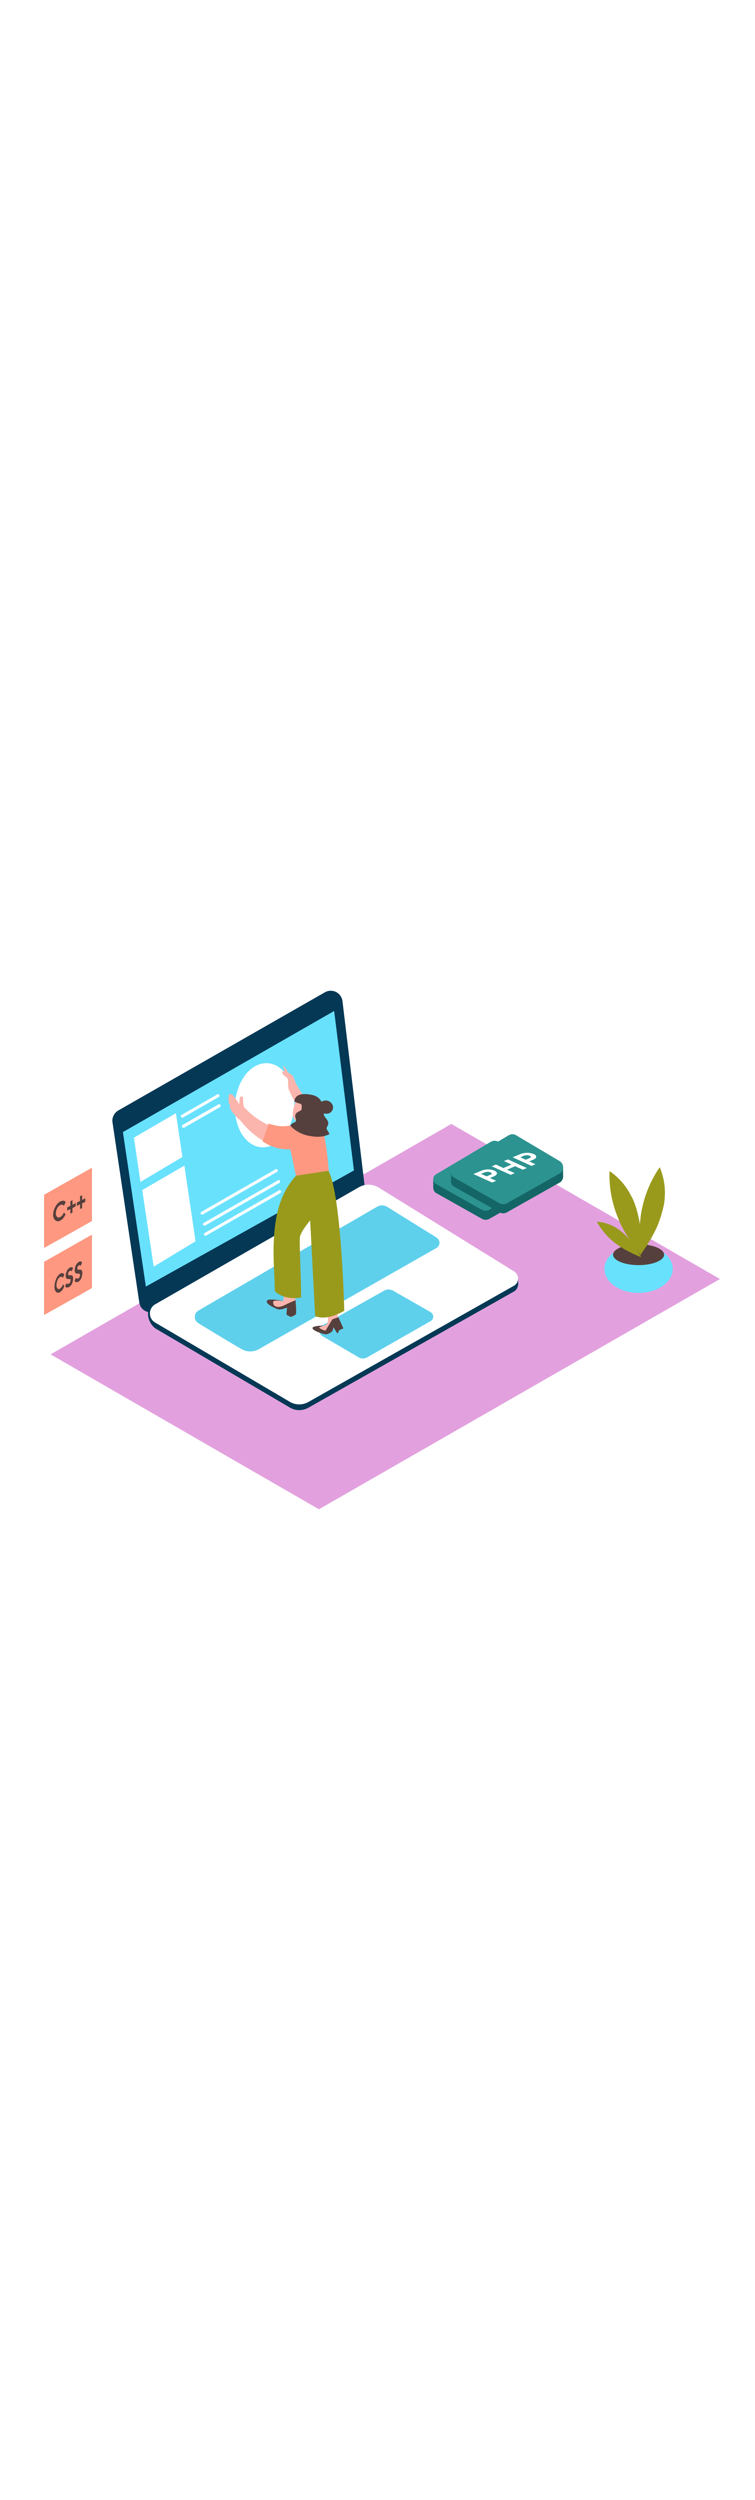 <svg version="1.1" id="Layer_1" xmlns="http://www.w3.org/2000/svg" xmlns:xlink="http://www.w3.org/1999/xlink" x="0px" y="0px" viewBox="0 0 500 500" style="width: 151px;" xml:space="preserve" data-imageid="coding-2-91" imageName="Coding 2" class="illustrations_image">
<style type="text/css">
	.st0_coding-2-91{fill:#E2A1DE;}
	.st1_coding-2-91{opacity:0.32;fill:url(#SVGID_1_);enable-background:new    ;}
	.st2_coding-2-91{opacity:0.32;fill:url(#SVGID_00000066474903661819527550000007318845125405433512_);enable-background:new    ;}
	.st3_coding-2-91{opacity:0.32;fill:url(#SVGID_00000143586776001682224240000012624655364116180377_);enable-background:new    ;}
	.st4_coding-2-91{fill:#053855;}
	.st5_coding-2-91{fill:#68E1FD;}
	.st6_coding-2-91{fill:#FFFFFF;}
	.st7_coding-2-91{opacity:0.1;fill:#053855;enable-background:new    ;}
	.st8_coding-2-91{fill:#56403D;}
	.st9_coding-2-91{fill:#999A1C;}
	.st10_coding-2-91{fill:#146666;}
	.st11_coding-2-91{fill:#2C9390;}
	.st12_coding-2-91{fill:#FE9881;}
	.st13_coding-2-91{fill:#FBB5AD;}
</style>
<path id="Base_coding-2-91" class="st0_coding-2-91" d="M33.5,319.1l177.7,102.6l265.6-152.5L298.9,166.5L33.5,319.1z"/>
<g id="Shadow_coding-2-91">
	
		<linearGradient id="SVGID_1_-coding-2-91" gradientUnits="userSpaceOnUse" x1="299.047" y1="-696.665" x2="315.927" y2="-720.255" gradientTransform="matrix(1 0 0 1 0 932.07)">
		<stop offset="0" style="stop-color:#56403D;stop-opacity:0"/>
		<stop offset="0.98" style="stop-color:#56403D"/>
	</linearGradient>
	<path class="st1_coding-2-91" d="M306.6,198.9c-12.4,7.8-24.2,14.7-36,21.8c12.1,6.7,28.9,16.2,37.1,21.3c8.1-4.3,35.6-19.9,45.5-28&#10;&#9;&#9;L306.6,198.9z"/>
	
		<linearGradient id="SVGID_00000099649611686025533230000001320967404094157478_-coding-2-91" gradientUnits="userSpaceOnUse" x1="394.22" y1="-641.21" x2="408.56" y2="-661.24" gradientTransform="matrix(1 0 0 1 0 932.07)">
		<stop offset="0" style="stop-color:#56403D;stop-opacity:0"/>
		<stop offset="0.98" style="stop-color:#56403D"/>
	</linearGradient>
	<path style="opacity:0.32;fill:url(#SVGID_00000099649611686025533230000001320967404094157478_);enable-background:new    ;" d="&#10;&#9;&#9;M400.7,259.9c-10.5,6.6-20.6,12.5-30.6,18.5c10.3,5.7,24.5,13.7,31.5,18.1c6.9-3.7,30.2-16.9,38.6-23.8L400.7,259.9z"/>
	
		<linearGradient id="SVGID_00000095297563543291845670000006458294052344066451_-coding-2-91" gradientUnits="userSpaceOnUse" x1="120.147" y1="-569.349" x2="155.627" y2="-618.909" gradientTransform="matrix(1 0 0 1 0 932.07)">
		<stop offset="0" style="stop-color:#56403D;stop-opacity:0"/>
		<stop offset="0.98" style="stop-color:#56403D"/>
	</linearGradient>
	<path style="opacity:0.32;fill:url(#SVGID_00000095297563543291845670000006458294052344066451_);enable-background:new    ;" d="&#10;&#9;&#9;M151.2,385.2c17.5-9.5,78.9-48.3,96.3-58l-123.4-44.3l-79.1,42.3C63.4,334.8,125.8,369.5,151.2,385.2z"/>
</g>
<g id="Laptop_coding-2-91">
	<path class="st4_coding-2-91" d="M92.2,284.5l-17.7-119c-0.5-3.2,1.1-6.3,3.8-7.9l136.9-78.3c3.7-2.1,8.5-0.8,10.6,2.9c0,0,0,0,0,0&#10;&#9;&#9;c0.5,0.9,0.9,1.9,1,2.9L241.3,206c0.4,3.1-1.1,6.1-3.8,7.7l-133.8,76.5c-3.7,2.1-8.5,0.9-10.6-2.8&#10;&#9;&#9;C92.7,286.5,92.3,285.5,92.2,284.5z"/>
	<polygon class="st5_coding-2-91 targetColor" points="221.3,91.7 81.4,171.9 96.6,274.2 234.4,197.3 &#9;" style="fill: rgb(104, 225, 253);"/>
	<polyline class="st4_coding-2-91" points="343.1,268.4 343.1,273 340.8,275.8 &#9;"/>
	<path class="st4_coding-2-91" d="M250.9,212.5l89.6,55.5c2.6,1.7,3.4,5.1,1.7,7.7c-0.5,0.8-1.1,1.4-1.9,1.8l-136,76.9&#10;&#9;&#9;c-3.9,2.2-8.6,2.2-12.4-0.1l-89.2-52.5c-6.5-5.3-6-15.4,0-15.8l135.2-73.8C241.9,210,246.9,210,250.9,212.5z"/>
	<path class="st6_coding-2-91" d="M250.9,208.7l89.6,55.5c2.6,1.7,3.4,5.1,1.7,7.7c-0.5,0.8-1.1,1.4-1.9,1.8l-136,76.9&#10;&#9;&#9;c-3.9,2.2-8.6,2.2-12.4-0.1l-89.2-52.5c-3.3-1.9-4.4-6.2-2.5-9.5c0.6-1,1.4-1.9,2.5-2.5l135.2-77.7&#10;&#9;&#9;C241.9,206.1,246.9,206.2,250.9,208.7z"/>
	<path class="st5_coding-2-91 targetColor" d="M256.4,221.4l32.8,20.4c1.8,1.2,2.4,3.6,1.3,5.4c-0.4,0.6-0.8,1-1.4,1.4l-117.6,67c-3.6,2.1-8,2.1-11.6,0&#10;&#9;&#9;c-7.6-4.4-20.6-12.3-28.6-17.2c-2.3-1.4-3-4.3-1.6-6.6c0.4-0.7,1-1.3,1.7-1.7c23.8-13.8,101.4-59,118.4-68.8&#10;&#9;&#9;C251.8,220.1,254.4,220.2,256.4,221.4z" style="fill: rgb(104, 225, 253);"/>
	<path class="st5_coding-2-91 targetColor" d="M254.6,276.8l-41.1,23.1c-2,1.1-2.7,3.6-1.5,5.6c0,0,0,0,0,0c0.4,0.6,0.9,1.2,1.5,1.5l24.1,14.1&#10;&#9;&#9;c1.7,1,3.8,1,5.5,0l42-24c1.7-0.9,2.3-3,1.4-4.6c-0.3-0.6-0.8-1-1.4-1.4l-25-14.3C258.3,275.9,256.3,275.9,254.6,276.8z" style="fill: rgb(104, 225, 253);"/>
	<path class="st7_coding-2-91" d="M256.4,221.4l32.8,20.4c1.8,1.2,2.4,3.6,1.3,5.4c-0.4,0.6-0.8,1-1.4,1.4l-117.6,67c-3.6,2.1-8,2.1-11.6,0&#10;&#9;&#9;c-7.6-4.4-20.6-12.3-28.6-17.2c-2.3-1.4-3-4.3-1.6-6.6c0.4-0.7,1-1.3,1.7-1.7c23.8-13.8,101.4-59,118.4-68.8&#10;&#9;&#9;C251.8,220.1,254.4,220.2,256.4,221.4z"/>
	<path class="st7_coding-2-91" d="M254.6,276.8l-41.1,23.1c-2,1.1-2.7,3.6-1.5,5.6c0,0,0,0,0,0c0.4,0.6,0.9,1.2,1.5,1.5l24.1,14.1&#10;&#9;&#9;c1.7,1,3.8,1,5.5,0l42-24c1.7-0.9,2.3-3,1.4-4.6c-0.3-0.6-0.8-1-1.4-1.4l-25-14.3C258.3,275.9,256.3,275.9,254.6,276.8z"/>
	<polygon class="st6_coding-2-91" points="88.7,175.6 93,204.9 120.8,188.4 116.5,159.4 &#9;"/>
	<polygon class="st6_coding-2-91" points="94.2,210.3 101.8,261 129.5,244.2 122.1,194.1 &#9;"/>
	<path class="st6_coding-2-91" d="M136.6,240.4l49-28.1c0.5-0.3,0.7-0.9,0.4-1.4c-0.3-0.5-0.9-0.7-1.3-0.4c0,0-0.1,0-0.1,0.1l-49,28.1&#10;&#9;&#9;c-0.5,0.3-0.7,0.9-0.4,1.3c0,0,0,0.1,0.1,0.1C135.5,240.6,136.1,240.7,136.6,240.4L136.6,240.4z"/>
	<path class="st6_coding-2-91" d="M136,233.7l49-28.1c0.5-0.3,0.7-0.9,0.4-1.4c-0.3-0.5-0.9-0.7-1.3-0.4c0,0-0.1,0-0.1,0.1l-49,28.1&#10;&#9;&#9;c-0.5,0.3-0.7,0.9-0.4,1.4S135.5,234,136,233.7z"/>
	<path class="st6_coding-2-91" d="M134.4,226.4l49-28.1c0.5-0.3,0.7-0.9,0.4-1.4c-0.3-0.5-0.9-0.7-1.3-0.4c0,0-0.1,0-0.1,0.1l-49,28.1&#10;&#9;&#9;c-0.5,0.3-0.7,0.9-0.4,1.4S133.9,226.7,134.4,226.4L134.4,226.4z"/>
	<path class="st6_coding-2-91" d="M121.3,162.2l23.5-13.5c0.5-0.3,0.7-0.9,0.4-1.4c-0.3-0.5-0.9-0.7-1.3-0.4c0,0-0.1,0-0.1,0.1l0,0l-23.5,13.5&#10;&#9;&#9;c-0.5,0.3-0.7,0.9-0.4,1.3c0,0,0,0.1,0.1,0.1C120.2,162.3,120.8,162.5,121.3,162.2z"/>
	<path class="st6_coding-2-91" d="M122.1,168.9l23.5-13.5c0.5-0.3,0.7-0.9,0.4-1.4c-0.3-0.5-0.9-0.7-1.4-0.4L121,167.1c-0.5,0.3-0.7,0.9-0.4,1.4&#10;&#9;&#9;C120.9,169.1,121.6,169.2,122.1,168.9z"/>
</g>
<g id="Plant_coding-2-91">
	<ellipse class="st5_coding-2-91 targetColor" cx="422.9" cy="262.5" rx="22.6" ry="15.9" style="fill: rgb(104, 225, 253);"/>
	<ellipse class="st8_coding-2-91" cx="422.9" cy="253.1" rx="16.9" ry="6.9"/>
	<path class="st9_coding-2-91" d="M424,253.3c1.4-1.9,2.7-3.8,4.1-6c1.8-2.8,3.5-5.7,5-8.6c1.4-2.6,2.6-5.4,3.6-8.2c1.1-3.1,2-6.2,2.7-9.4&#10;&#9;&#9;c0.2-0.8,0.3-1.7,0.5-2.5c0-0.4,0.1-0.4,0.1-0.3v-0.7c0.1-1.7,0.3-3.4,0.3-5.1c0.1-5.9-1.1-11.8-3.4-17.3&#10;&#9;&#9;c-6.1,8.9-10.2,18.9-12.1,29.5c-0.1,0.6-0.2,1.3-0.3,1.9c-0.2,1-0.2,1.2-0.2,1.6l-0.2,1.6c-0.1,0.8-0.2,1.6-0.2,2.4&#10;&#9;&#9;c-0.2,3.1-0.4,6.2-0.4,9.4C423.5,245.5,423.7,249.4,424,253.3z M431.2,206.6l1.3-1.4l0,0c-0.1,0.4-0.1,0.8-0.1,1.2&#10;&#9;&#9;C432,206.4,431.6,206.5,431.2,206.6z"/>
	<path class="st9_coding-2-91" d="M424.4,253.6c0.1-2.3,0.2-4.7,0.2-7.2c0-3.3-0.1-6.6-0.5-10c-0.2-3-0.7-5.9-1.4-8.8c-0.7-3.2-1.6-6.3-2.8-9.3&#10;&#9;&#9;c-0.3-0.8-0.6-1.6-1-2.4c-0.2-0.4-0.1-0.3-0.1-0.3l-0.4-0.6c-0.8-1.5-1.6-3-2.5-4.5c-3.1-5-7.3-9.4-12.2-12.7&#10;&#9;&#9;c-0.4,10.7,1.6,21.4,5.8,31.4c0.2,0.6,0.5,1.2,0.7,1.8l0.7,1.5l0.7,1.4c0.4,0.7,0.7,1.4,1.1,2.1c1.5,2.8,3.1,5.4,4.8,8.1&#10;&#9;&#9;C419.8,247.2,422.1,250.4,424.4,253.6z M405.3,210.4c0.1-0.6,0.2-1.2,0.3-1.8l0,0c0.1,0.4,0.3,0.8,0.6,1.1&#10;&#9;&#9;C405.8,209.8,405.5,210.1,405.3,210.4L405.3,210.4z"/>
	<path class="st9_coding-2-91" d="M424.5,254.7c-0.7-1.3-1.4-2.6-2.3-4c-1.1-1.8-2.2-3.5-3.5-5.2c-1.1-1.5-2.3-3-3.6-4.3&#10;&#9;&#9;c-1.4-1.5-2.9-2.9-4.5-4.1l-1.3-1c-0.2-0.1-0.2-0.1-0.1-0.1l-0.4-0.2c-0.9-0.6-1.8-1.1-2.8-1.6c-3.3-1.7-7-2.7-10.7-2.9&#10;&#9;&#9;c3.3,5.9,7.8,11,13.3,15l1,0.7l0.8,0.6l0.9,0.5l1.3,0.8c1.7,1,3.4,1.9,5.2,2.8C420,252.8,422.3,253.8,424.5,254.7z M400.2,237.7&#10;&#9;&#9;c-0.1-0.4-0.3-0.7-0.4-1.1l0,0c0.2,0.2,0.4,0.3,0.7,0.4C400.4,237.2,400.3,237.4,400.2,237.7L400.2,237.7z"/>
	<path class="st9_coding-2-91" d="M424,253.3c1.4-1.9,2.7-3.8,4.1-6c1.8-2.8,3.5-5.7,5-8.6c1.4-2.6,2.6-5.4,3.6-8.2c1.1-3.1,2-6.2,2.7-9.4&#10;&#9;&#9;c0.2-0.8,0.3-1.7,0.5-2.5c0-0.4,0.1-0.4,0.1-0.3v-0.7c0.1-1.7,0.3-3.4,0.3-5.1c0.1-5.9-1.1-11.8-3.4-17.3&#10;&#9;&#9;c-6.1,8.9-10.2,18.9-12.1,29.5c-0.1,0.6-0.2,1.3-0.3,1.9c-0.2,1-0.2,1.2-0.2,1.6l-0.2,1.6c-0.1,0.8-0.2,1.6-0.2,2.4&#10;&#9;&#9;c-0.2,3.1-0.4,6.2-0.4,9.4C423.5,245.5,423.7,249.4,424,253.3z"/>
	<path class="st9_coding-2-91" d="M424.4,253.6c0.1-2.3,0.2-4.7,0.2-7.2c0-3.3-0.1-6.6-0.5-10c-0.2-3-0.7-5.9-1.4-8.8c-0.7-3.2-1.6-6.3-2.8-9.3&#10;&#9;&#9;c-0.3-0.8-0.6-1.6-1-2.4c-0.2-0.4-0.1-0.3-0.1-0.3l-0.4-0.6c-0.8-1.5-1.6-3-2.5-4.5c-3.1-5-7.3-9.4-12.2-12.7&#10;&#9;&#9;c-0.4,10.7,1.6,21.4,5.8,31.4c0.2,0.6,0.5,1.2,0.7,1.8l0.7,1.5l0.7,1.4c0.4,0.7,0.7,1.4,1.1,2.1c1.5,2.8,3.1,5.4,4.8,8.1&#10;&#9;&#9;C419.8,247.2,422.1,250.4,424.4,253.6z"/>
	<path class="st9_coding-2-91" d="M424.5,254.7c-0.7-1.3-1.4-2.6-2.3-4c-1.1-1.8-2.2-3.5-3.5-5.2c-1.1-1.5-2.3-3-3.6-4.3&#10;&#9;&#9;c-1.4-1.5-2.9-2.9-4.5-4.1l-1.3-1c-0.2-0.1-0.2-0.1-0.1-0.1l-0.4-0.2c-0.9-0.6-1.8-1.1-2.8-1.6c-3.3-1.7-7-2.7-10.7-2.9&#10;&#9;&#9;c3.3,5.9,7.8,11,13.3,15l1,0.7l0.8,0.6l0.9,0.5l1.3,0.8c1.7,1,3.4,1.9,5.2,2.8C420,252.8,422.3,253.8,424.5,254.7z"/>
</g>
<g id="Code_coding-2-91">
	<path class="st10_coding-2-91" d="M288.7,205.9l36.4-21.6c1.5-0.9,3.4-0.9,4.9,0l28.8,17.1c2.3,1.4,3,4.3,1.7,6.6c-0.4,0.7-1,1.3-1.7,1.7&#10;&#9;&#9;l-34.8,19.7c-1.5,0.8-3.2,0.8-4.7,0l-30.4-17.1c-1.8-1-2.4-3.2-1.5-5c0,0,0,0,0,0C287.6,206.7,288.1,206.3,288.7,205.9z"/>
	<polygon class="st10_coding-2-91" points="286.9,209 286.9,203.1 291,204.4 289.8,209.2 &#9;"/>
	<polygon class="st10_coding-2-91" points="361,205.1 361,199.5 357.6,201.2 359.2,204.4 &#9;"/>
	<path class="st11_coding-2-91" d="M288.7,199.9l36.4-21.6c1.5-0.9,3.4-0.9,4.9,0l28.8,17.1c2.3,1.4,3,4.3,1.6,6.6c-0.4,0.7-1,1.3-1.7,1.7&#10;&#9;&#9;l-34.8,19.7c-1.5,0.8-3.2,0.8-4.7,0l-30.4-17.1c-1.8-1-2.4-3.2-1.4-5C287.6,200.7,288.1,200.3,288.7,199.9z"/>
	<polygon class="st6_coding-2-91" points="319.8,192.4 323.9,190.6 332.5,207.3 328.4,209 &#9;"/>
	<path class="st6_coding-2-91" d="M339.8,196.6c1.9,0,3.7,0.3,5.5,1c1.4,0.6,2.2,1.4,2.2,2.4s-0.8,1.8-2.3,2.4c-3.6,1.3-7.5,1.2-11-0.1&#10;&#9;&#9;c-1.4-0.6-2.1-1.4-2.2-2.4s0.7-1.8,2.3-2.4C336,196.8,337.9,196.5,339.8,196.6z M342.9,200c0-0.4-0.3-0.7-1-1&#10;&#9;&#9;c-0.7-0.3-1.5-0.5-2.3-0.5c-0.8,0-1.6,0.1-2.3,0.4c-0.7,0.3-1,0.6-1,1s0.3,0.7,1,1c0.7,0.3,1.5,0.5,2.3,0.5c0.8,0,1.6-0.1,2.4-0.4&#10;&#9;&#9;C342.7,200.7,343,200.4,342.9,200"/>
	<path class="st6_coding-2-91" d="M320.5,199.7c0,1-0.8,1.8-2.3,2.4c-3.6,1.3-7.5,1.2-11-0.1c-1.4-0.7-2.1-1.4-2.2-2.4s0.8-1.8,2.3-2.4&#10;&#9;&#9;c3.6-1.3,7.5-1.2,11,0.1C319.8,198,320.5,198.8,320.5,199.7z M310.4,200.7c0.7,0.3,1.5,0.5,2.3,0.5c0.8,0,1.6-0.1,2.3-0.4&#10;&#9;&#9;c0.7-0.3,1-0.6,1-1s-0.3-0.7-1-1c-1.5-0.6-3.1-0.6-4.6-0.1c-0.7,0.3-1,0.6-1,1S309.7,200.4,310.4,200.7"/>
	<path class="st10_coding-2-91" d="M300.5,201.6l36.4-21.6c1.5-0.9,3.4-0.9,4.9,0l28.8,17.1c2.3,1.4,3,4.3,1.7,6.6c-0.4,0.7-1,1.3-1.8,1.7&#10;&#9;&#9;l-34.9,19.7c-1.5,0.8-3.2,0.8-4.7,0L300.6,208c-1.8-1-2.4-3.2-1.4-5C299.5,202.4,299.9,202,300.5,201.6z"/>
	<polygon class="st10_coding-2-91" points="298.7,204.8 298.7,198.8 302.8,200.1 301.6,204.9 &#9;"/>
	<polygon class="st10_coding-2-91" points="372.9,200.8 372.9,195.2 369.4,196.9 371,200.1 &#9;"/>
	<path class="st11_coding-2-91" d="M300.5,195.6l36.4-21.6c1.5-0.9,3.4-0.9,4.9,0l28.8,17.1c2.3,1.4,3,4.3,1.7,6.6c-0.4,0.7-1,1.3-1.8,1.7&#10;&#9;&#9;l-34.9,19.7c-1.5,0.8-3.2,0.8-4.7,0L300.6,202c-1.8-1-2.4-3.2-1.4-5c0,0,0,0,0,0C299.5,196.4,299.9,196,300.5,195.6z"/>
	<path class="st6_coding-2-91" d="M323.2,196.6c1.4,0,2.9,0.3,4.2,0.8c1.2,0.6,1.8,1.2,1.7,1.9s-0.7,1.4-2,1.9l-2.6,1.1l4.1,1.9l-2.7,1.1&#10;&#9;&#9;l-12.4-5.6l5.2-2.2C320.2,196.9,321.7,196.6,323.2,196.6z M325.6,199.4c0-0.3-0.2-0.6-0.8-0.8c-0.6-0.3-1.2-0.4-1.8-0.4&#10;&#9;&#9;c-0.6,0-1.3,0.1-1.9,0.3l-2.5,1.1l3.6,1.6l2.5-1C325.3,200.1,325.5,199.8,325.6,199.4"/>
	<polygon class="st6_coding-2-91" points="336.4,190 348.9,195.7 346.2,196.8 341.1,194.5 335.8,196.8 340.9,199.1 338.2,200.2 325.7,194.6 &#10;&#9;&#9;328.4,193.4 333.4,195.7 338.7,193.4 333.7,191.1 &#9;"/>
	<path class="st6_coding-2-91" d="M349.2,185.6c1.4,0,2.9,0.3,4.2,0.8c1.2,0.5,1.8,1.2,1.7,1.9s-0.7,1.4-2,1.9l-2.6,1.1l4.1,1.9l-2.6,1.1&#10;&#9;&#9;l-12.5-5.7l5.2-2.2C346.1,185.9,347.6,185.6,349.2,185.6z M351.5,188.4c0-0.3-0.2-0.6-0.7-0.8c-0.6-0.2-1.2-0.4-1.8-0.4&#10;&#9;&#9;c-0.6,0-1.3,0.1-1.9,0.3l-2.5,1.1l3.6,1.6l2.5-1.1C351.2,189,351.5,188.8,351.5,188.4"/>
</g>
<g id="C__coding-2-91">
	<path class="st12_coding-2-91" d="M60.9,195.5l-31.7,17.9v35.2c4.8-2.6,23.2-13,31.7-17.8L60.9,195.5z"/>
	<path class="st12_coding-2-91" d="M60.9,239.8l-31.7,18V293c4.8-2.6,23.2-13,31.7-17.8L60.9,239.8z"/>
	<path class="st8_coding-2-91" d="M41.3,217.4c0.3-0.1,0.7-0.1,1,0c0.2,0.1,0.5,0.2,0.7,0.3c0.2,0.1,0.3,0.2,0.4,0.4l0.1,0.2l-1.2,2.4l-0.1-0.1&#10;&#9;&#9;c-0.1-0.1-0.2-0.2-0.3-0.3c-0.1-0.1-0.3-0.2-0.5-0.3c-0.2,0-0.5,0-0.7,0c-0.3,0-0.6,0.1-0.9,0.3c-0.9,0.5-1.6,1.3-2,2.2&#10;&#9;&#9;c-0.5,1-0.8,2.1-0.8,3.2c-0.1,0.9,0.2,1.7,0.8,2.4c0.6,0.5,1.4,0.5,2,0.1c0.3-0.2,0.6-0.4,0.9-0.6c0.3-0.2,0.5-0.5,0.7-0.8&#10;&#9;&#9;c0.2-0.3,0.3-0.5,0.5-0.8c0.1-0.2,0.2-0.4,0.3-0.6l0.1-0.2l1.1,1.1l-0.1,0.3c-0.1,0.1-0.2,0.4-0.4,0.8c-0.2,0.4-0.5,0.7-0.7,1.1&#10;&#9;&#9;c-0.3,0.4-0.6,0.8-1,1.1c-0.4,0.4-0.8,0.7-1.3,0.9c-1,0.7-2.4,0.6-3.3-0.2c-1-0.9-1.5-2.3-1.4-3.7c0-1.8,0.5-3.5,1.4-5.1&#10;&#9;&#9;c0.7-1.5,1.8-2.8,3.3-3.7C40.4,217.7,40.8,217.5,41.3,217.4z"/>
	<path class="st8_coding-2-91" d="M46.6,225.9v-3l-2.1,1v-2.1l2.1-1.1v-3L48,217v3l2.1-1.1v2.2l-2.1,1.1v3L46.6,225.9z"/>
	<path class="st8_coding-2-91" d="M53,222.8v-3.1l-2.1,1.1v-2.2l2.1-1.1v-3.1l1.4-0.7v3.1l2.1-1.1v2.4l-2.1,1v3.1L53,222.8z"/>
	<path class="st8_coding-2-91" d="M40.8,265.3c0.3-0.1,0.6,0,0.8,0.1c0.2,0.1,0.4,0.2,0.6,0.3c0.1,0.1,0.3,0.2,0.3,0.4l0.1,0.2l-1,2.2l-0.1-0.2&#10;&#9;&#9;c-0.1-0.1-0.1-0.2-0.2-0.3c-0.1-0.1-0.2-0.2-0.4-0.3c-0.2,0-0.4,0-0.5,0c-0.2,0-0.5,0.1-0.7,0.2c-0.7,0.5-1.3,1.3-1.6,2.1&#10;&#9;&#9;c-0.4,1-0.7,2.1-0.7,3.1c-0.1,0.8,0.1,1.7,0.7,2.4c0.4,0.5,1.1,0.5,1.6,0.1c0.3-0.2,0.5-0.4,0.7-0.6c0.2-0.2,0.4-0.5,0.6-0.8&#10;&#9;&#9;c0.2-0.2,0.3-0.5,0.4-0.7c0.1-0.2,0.2-0.4,0.2-0.6l0.1-0.2l0.9,1.1l-0.1,0.3c0,0.1-0.2,0.4-0.3,0.8c-0.2,0.4-0.4,0.7-0.6,1.1&#10;&#9;&#9;c-0.2,0.4-0.5,0.7-0.8,1c-0.3,0.3-0.7,0.6-1,0.9c-0.8,0.6-2,0.5-2.7-0.2c-0.8-1-1.1-2.3-1-3.6c0-1.7,0.4-3.4,1.1-5&#10;&#9;&#9;c0.5-1.4,1.5-2.6,2.7-3.5C40.1,265.5,40.4,265.4,40.8,265.3z"/>
	<path class="st8_coding-2-91" d="M46.5,269.3c-0.3-0.1-0.6-0.1-0.8-0.1c-0.3,0-0.7,0-1,0c-0.4,0-0.7-0.3-0.9-0.6c-0.3-0.5-0.4-1.1-0.3-1.7&#10;&#9;&#9;c0-1,0.3-2,0.7-2.9c0.4-0.9,1-1.6,1.8-2.2c0.2-0.2,0.5-0.3,0.8-0.4c0.2-0.1,0.4-0.1,0.7,0c0.2,0,0.3,0.1,0.5,0.2&#10;&#9;&#9;c0.1,0.1,0.2,0.2,0.3,0.2l0.1,0.1l-0.9,2.2l-0.2-0.2c-0.1-0.1-0.3-0.2-0.4-0.2c-0.3-0.1-0.6,0-0.8,0.2c-0.3,0.2-0.5,0.5-0.7,0.8&#10;&#9;&#9;c-0.2,0.3-0.3,0.7-0.3,1.1c0,0.4,0.1,0.7,0.3,0.8c0.3,0.1,0.6,0.1,0.9,0.1c0.3,0,0.7,0,1,0c0.4,0,0.7,0.3,0.8,0.6&#10;&#9;&#9;c0.3,0.6,0.4,1.2,0.3,1.8c0,1.1-0.3,2.2-0.7,3.2c-0.4,0.9-1.1,1.7-2,2.2c-0.3,0.2-0.6,0.3-0.9,0.3c-0.2,0.1-0.5,0.1-0.8,0&#10;&#9;&#9;c-0.2-0.1-0.4-0.2-0.5-0.3c-0.1-0.1-0.2-0.2-0.3-0.3l-0.1-0.1l0.9-2.1l0.2,0.2c0.4,0.3,1,0.3,1.4,0.1c0.4-0.2,0.7-0.5,0.8-0.9&#10;&#9;&#9;c0.2-0.4,0.3-0.9,0.3-1.3C46.9,269.7,46.8,269.4,46.5,269.3z"/>
	<path class="st8_coding-2-91" d="M52.5,265.7c-0.3-0.1-0.6-0.2-0.8-0.1c-0.3,0-0.7,0-1,0c-0.4-0.1-0.7-0.3-0.9-0.6c-0.3-0.6-0.4-1.2-0.3-1.8&#10;&#9;&#9;c0-1,0.2-2.1,0.7-3c0.4-0.9,1-1.7,1.8-2.2c0.3-0.2,0.5-0.3,0.8-0.4c0.2-0.1,0.4-0.1,0.7,0c0.2,0,0.3,0.1,0.5,0.2&#10;&#9;&#9;c0.1,0.1,0.2,0.2,0.3,0.3l0.1,0.1l-0.9,2.3l-0.2-0.2c-0.1-0.1-0.3-0.2-0.4-0.2c-0.2-0.1-0.5,0-0.7,0.1c-0.3,0.2-0.5,0.5-0.7,0.8&#10;&#9;&#9;c-0.2,0.3-0.3,0.7-0.3,1.1c0,0.4,0.1,0.7,0.3,0.8c0.3,0.1,0.6,0.1,0.8,0.1c0.3,0,0.7,0,1,0c0.4,0,0.7,0.3,0.9,0.6&#10;&#9;&#9;c0.3,0.6,0.4,1.2,0.3,1.9c0,1.1-0.3,2.3-0.7,3.3c-0.4,0.9-1.1,1.7-1.9,2.2c-0.3,0.2-0.6,0.3-0.9,0.3c-0.2,0-0.5,0-0.7-0.1&#10;&#9;&#9;c-0.2-0.1-0.3-0.2-0.5-0.3c-0.1-0.1-0.2-0.2-0.3-0.3l-0.1-0.2l0.9-2.1l0.2,0.3c0.2,0.1,0.3,0.2,0.5,0.3c0.3,0.1,0.6,0,0.9-0.1&#10;&#9;&#9;c0.4-0.2,0.7-0.6,0.8-1c0.2-0.4,0.3-0.9,0.3-1.4C52.8,266.1,52.7,265.8,52.5,265.7z"/>
</g>
<g id="Character_coding-2-91">
	
		<ellipse transform="matrix(8.211244e-02 -0.997 0.997 8.211244e-02 7.133 316.24)" class="st6_coding-2-91" cx="175.3" cy="154.2" rx="27.9" ry="19.6"/>
	<path class="st13_coding-2-91" d="M151.6,151.8c0-0.1,0.1-0.2,0.2-0.3c-0.5-0.5-0.7-1.1-0.7-1.8c0-0.4,0.3-0.8,0.6-1.1&#10;&#9;&#9;c-0.4-0.5-0.4-1.2,0.1-1.6c0.3-0.2,0.6-0.3,1-0.3c1.7,0.3,2.8,2.5,3.7,3.8c0.7,1,1.3,1.9,1.9,3c0.1-1.4,0.3-2.9,0.4-4.2&#10;&#9;&#9;s2.2-1.4,2.2,0c-0.1,2.2,0.1,4.3,0.7,6.4c0.2,0.1,0.4,0.3,0.6,0.4c6.2,6.5,14,11.3,22.6,14c1.1,0.4,1.7,1.5,1.3,2.6&#10;&#9;&#9;c-0.2,0.7-0.8,1.2-1.6,1.4c0,0.8-0.6,1.6-1.4,1.8c-0.1,0.6-0.5,1.2-1.1,1.5l1.4,0.6c2.4,1,1.3,4.9-1.1,3.9c-9-3.8-16.9-9.7-23-17.4&#10;&#9;&#9;c-0.7-0.7-1.4-1.4-2.1-2c-1.1-1.1-6.2-6.2-4.9-8.4C151.9,153.4,151.2,152.8,151.6,151.8z"/>
	<path class="st13_coding-2-91" d="M187.2,127.8c2.4,1,4.3,6.2,4.1,7.3l-1.9-1l-0.3-0.4C188.7,131.6,188.1,129.6,187.2,127.8z"/>
	<path class="st13_coding-2-91" d="M186.9,132c0.1-0.1,0.3-0.2,0.4-0.2l0.2-0.1c0.9-0.7,2.4,0.2,3.2,0.7c1.1,0.6,2.1,1.3,3.1,2.1&#10;&#9;&#9;c0.4,0.6,0.7,1.3,0.9,2c0.4,0.9,0.7,1.7,1.1,2.6c0.8,1.8,1.8,3.5,2.8,5.1c2,3.2,4.5,6.2,7.2,8.8c1.3,1.2-0.7,3.1-1.9,1.9l-0.9-0.9&#10;&#9;&#9;c-0.4,0.3-0.9,0.3-1.3,0c-0.2-0.2-0.4-0.3-0.6-0.5l-0.3-0.2c-0.3,0.7-1.1,1-1.9,0.7c-0.1-0.1-0.3-0.1-0.4-0.2l-0.9-1&#10;&#9;&#9;c-0.3-0.1-0.5-0.3-0.7-0.6c0,0-0.1,1.9-0.2,1.8c-1.5-1.6-3.3-5.9-4.7-8.5c0-0.1,0-0.2-0.1-0.4c-1.2-1.9-1-3-1.1-5.1&#10;&#9;&#9;c0-1.2-0.1-2.5-0.3-3.7l-2.4-1.9c-0.6-0.4-1.2-1.1-1.1-1.8C186.9,132.3,186.9,132.1,186.9,132z"/>
	<path class="st12_coding-2-91" d="M177.8,166.3c8.7,2.6,10.1,1.6,14.3,1.4s8.4-5.9,8.4-5.9s1-12.8,8.7-2.8c5.7,7.5,7.9,29.2,8.6,39.8&#10;&#9;&#9;c-2.8,2.2-6.6,3.1-10.2,3.6c-2.3,0.4-4.7,0.6-7.1,0.6c-1.4,0-2.9-0.3-4.2-0.9l-4.1-18.8c-6.5,0.3-13-1.5-18.3-5.3L177.8,166.3z"/>
	<path class="st13_coding-2-91" d="M196.4,150.9c0,0-5.6,10.7-0.1,13.7s9.8-2,10.3-3.3S207,150.1,196.4,150.9z"/>
	<path class="st8_coding-2-91" d="M196,149.3c2.8-1.8,6.3-2.4,9.6-1.4c2.8,0.5,5.4,1.9,7.4,3.9c0.7-0.5,1.5-0.8,2.4-0.8c2.1-0.2,4.1,1.1,4.9,3.1&#10;&#9;&#9;c0.7,1.9,0,3.9-1.7,5c-1.3,0.7-2.7,0.8-4.1,0.4v0.2c-0.2,2,1.7,3,2.5,4.7c0.4,0.8,0.5,1.7,0.3,2.5c-0.2,0.8-1.1,1.8-1,2.6&#10;&#9;&#9;c0.1,0.7,0.5,1.3,0.9,1.8c0.4,0.6,0.7,1.2,1,1.9c-4,2.2-9,2.1-13.4,1.2c-4.8-0.8-9.2-3.2-12.5-6.7c0.2-0.4,0.5-0.8,0.8-1.2&#10;&#9;&#9;c0.7-0.5,1.5-0.9,2.4-1.3c1.2-0.7,0-2.8,0-3.9c0.1-1.9,1.5-2.7,3.1-3.4c1.1-0.5,1.2-1.2,1.2-2.4c0.1-0.9-0.1-1.9-0.6-2.7&#10;&#9;&#9;c-0.3,0.1-0.7,0-1-0.2c-0.6-0.4-1.2-0.6-1.9-0.8c-0.7-0.3-1-1-0.8-1.7C195.5,149.9,195.7,149.6,196,149.3z"/>
	<path class="st8_coding-2-91" d="M200.2,153.5c-1.8-0.4-3.6-1-5.2-1.8c0-0.2-0.5-6.8,11.3-4.5s6.2,16.4,6.2,16.4"/>
	<path class="st13_coding-2-91" d="M213.1,300.5c1.3-0.2,2.4-0.8,3.4-1.6c0.6-1.1,0.9-2.4,0.7-3.7v-3.6c0.1-0.1,0.2-0.3,0.2-0.4&#10;&#9;&#9;c0.1-1,0.1-1.9,0-2.9l4.9-0.5c0.8,3.1,1.5,6.2,2,9.3c-0.1,1-4.8,7.3-7.2,7.8s-9-1.6-9.5-2.5v-0.1&#10;&#9;&#9;C209.5,301.8,211.3,301.2,213.1,300.5z"/>
	<path class="st13_coding-2-91" d="M179.2,283.1c1.6-0.3,8.3,0.8,8.3,0.8s0.9-5.5,0.8-5.7l7,0.5c0,0,0.9,10.1,0.9,11.5c0,2.5-3,3.2-3.7,3.1&#10;&#9;&#9;c-0.5-0.2-0.9-0.4-1.4-0.6c0.3-1.3,0.4-2.6,0.4-3.9c0.1-0.5-0.2-1-0.7-1.2c-1.3-0.2-2.7-0.1-4,0.4c-1.2,0.2-2.5,0.5-3.7,0.8&#10;&#9;&#9;c-2.8-1.4-5.1-2.8-5.3-3.4C177.3,283.9,176.7,283.6,179.2,283.1z"/>
	<path class="st8_coding-2-91" d="M176.9,283.5l0.2-0.2c0.5-0.5,1.9-0.5,2.6-0.5c2.7,0,5.3,0.4,7.9,1c0,0-6.3-0.9-6.6,0.3&#10;&#9;&#9;c-0.2,0.9,0,1.9,0.6,2.6c2.6,2.4,6.8-0.2,9.3-1.4l4.8-2.1l0.3,3.9c0.2,1.8,0.2,3.6,0,5.4c-0.3,0.5-3.2,2-3.8,1.7s-2.5-1.4-2.5-1.4&#10;&#9;&#9;l0.4-4.7c0,0-3.9,1.7-5.8,1.2C183,289,175.2,285.7,176.9,283.5z"/>
	<path class="st8_coding-2-91" d="M219.9,297.3c0,0-2.6,8-3.5,8.5s-10.8-2.6-9.3-4.5c0.9-1.2,6.9-1.2,7.4-1.4c0,0-3.1,1-3.1,1.5s3.9,2.3,4.2,1.9&#10;&#9;&#9;s4.5-7.4,4.5-7.4l4-1.4l3.3,7.4l-2.8,1.2c0,0-0.9,2.2-1.1,2.2c-1-1.3-1.8-2.7-2.6-4.2c-0.2,1-0.5,2-1,2.9c-0.4,0.3-3.7,3-5.2,0.9&#10;&#9;&#9;l2.8-3.1"/>
	<path class="st9_coding-2-91" d="M199.4,281.4c-6.2,1.2-12.8,0.1-17.4-4.1c-0.1-10.3-1.1-19.6-0.8-30c0.5-16.8,2.9-33.4,14.8-46.5l21.5-3.3&#10;&#9;&#9;c8.7,16.6,10.5,92.7,10.5,92.7s-10.9,7-19.3,3.6l-3.3-63.4c0,0-5.7,6.7-6.7,10.5C198,243.6,199.5,268.6,199.4,281.4z"/>
</g>
</svg>